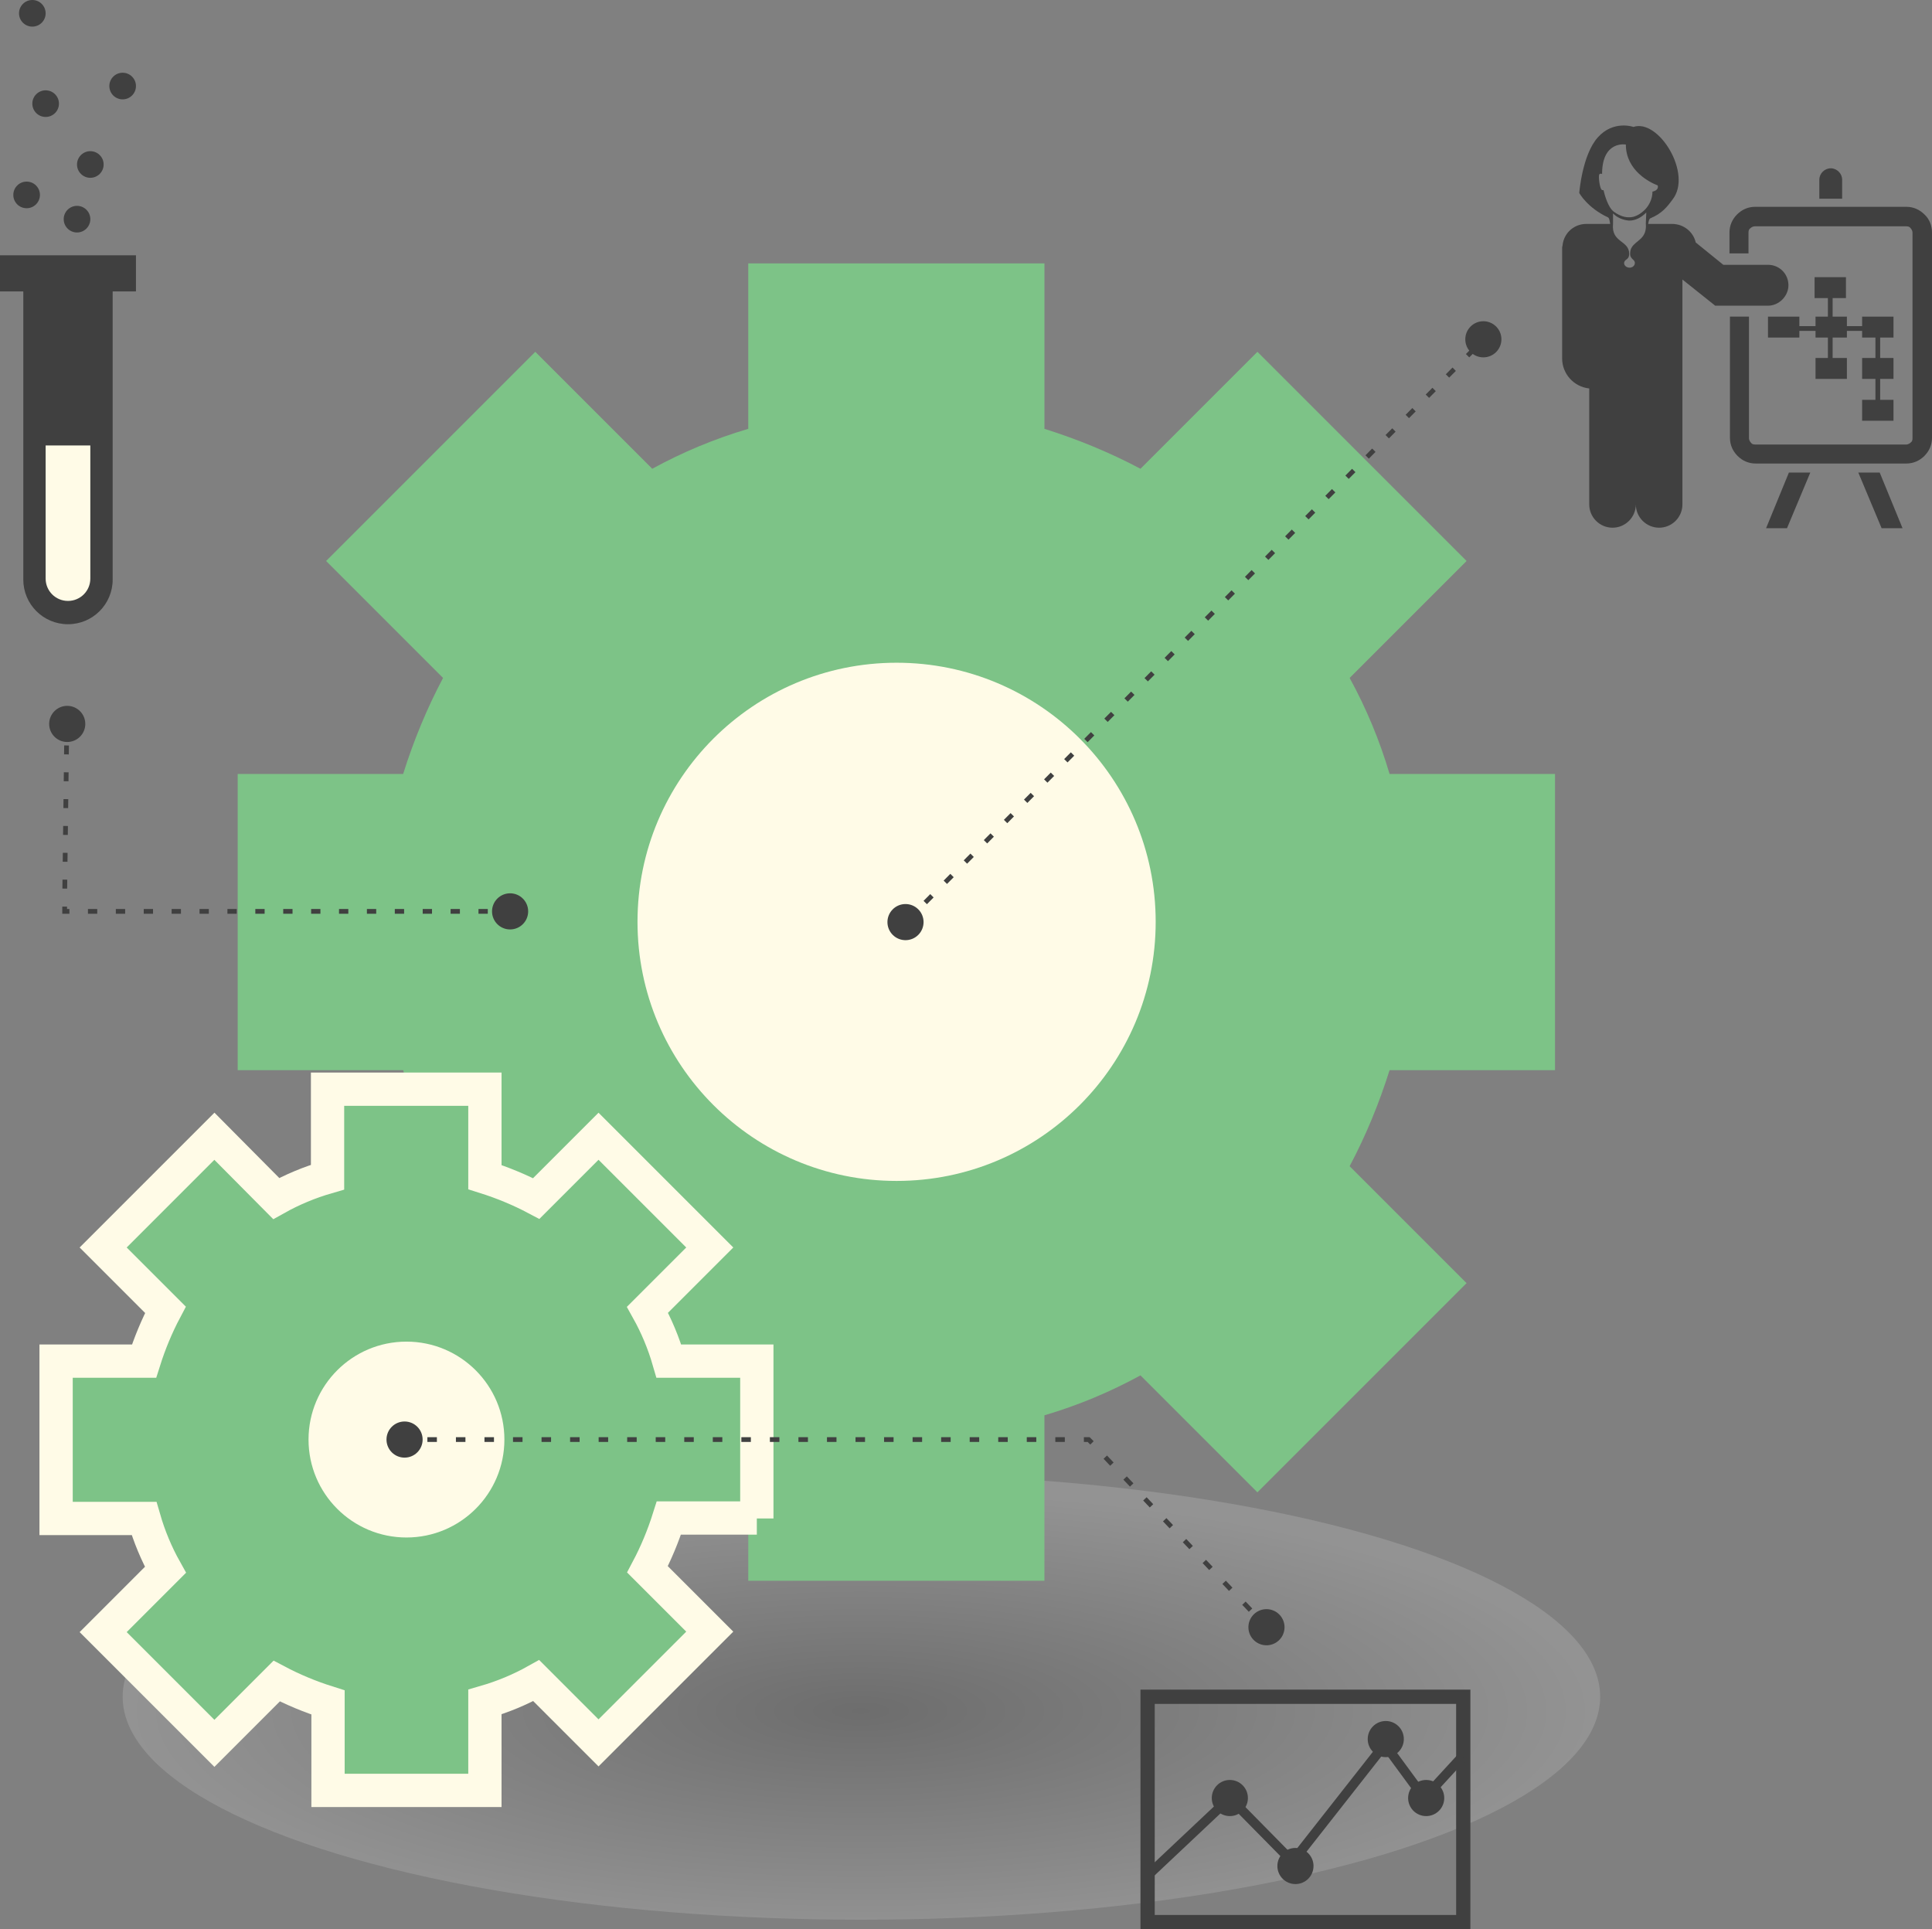 <?xml version="1.0" encoding="utf-8"?>
<!-- Generator: Adobe Illustrator 21.0.1, SVG Export Plug-In . SVG Version: 6.00 Build 0)  -->
<svg version="1.1" id="Layer_1" xmlns="http://www.w3.org/2000/svg" xmlns:xlink="http://www.w3.org/1999/xlink" x="0px" y="0px"
	 viewBox="0 0 406.4 405.8" style="enable-background:new 0 0 406.4 405.8;" xml:space="preserve">
<rect x="0" y="0" width="406.4" height="405.8" fill="#808080" stroke="none"/>
<style type="text/css">
	.st0{opacity:0.15;fill:url(#SVGID_1_);}
	.st1{fill:#7DC387;}
	.st2{fill:#FFFBE7;}
	.st3{fill:#7DC387;stroke:#FFFBE7;stroke-width:7;stroke-miterlimit:10;}
	.st4{fill:none;stroke:#404040;stroke-miterlimit:10;}
	.st5{fill:none;stroke:#404040;stroke-miterlimit:10;stroke-dasharray:1.882,3.764;}
	.st6{fill:none;stroke:#404040;stroke-miterlimit:10;stroke-dasharray:1.956,3.912;}
	.st7{fill:#404040;}
	.st8{fill:none;}
	.st9{fill-rule:evenodd;clip-rule:evenodd;fill:#404040;}
	.st10{fill-rule:evenodd;clip-rule:evenodd;fill:none;stroke:#404040;stroke-width:3;stroke-miterlimit:10;}
	.st11{fill-rule:evenodd;clip-rule:evenodd;fill:none;stroke:#404040;stroke-width:2;stroke-miterlimit:10;}
	.st12{fill:none;stroke:#404040;stroke-miterlimit:10;stroke-dasharray:2,4;}
	.st13{fill:none;stroke:#404040;stroke-miterlimit:10;stroke-dasharray:2.001,4.003;}
	.st14{fill:none;stroke:#404040;stroke-miterlimit:10;stroke-dasharray:2.017,4.034;}
</style>
<g>
	
		<radialGradient id="SVGID_1_" cx="313.785" cy="-12245.408" r="185.186" gradientTransform="matrix(0.839 0 0 0.253 -82.176 3457.982)" gradientUnits="userSpaceOnUse">
		<stop  offset="0" style="stop-color:#000000"/>
		<stop  offset="1" style="stop-color:#FFFFFF"/>
	</radialGradient>
	<ellipse class="st0" cx="181.2" cy="356.9" rx="155.4" ry="46.9"/>
	<g>
		<path class="st1" d="M327.1,225.1v-62.3h-34.8c-2.1-7.1-4.9-13.8-8.4-20.2l24.6-24.6l-44-44l-24.6,24.6
			c-6.4-3.4-13.2-6.2-20.2-8.4V55.4h-62.3v34.8c-7.1,2.1-13.8,4.9-20.2,8.4L112.6,74l-44,44l24.6,24.6c-3.4,6.4-6.2,13.2-8.4,20.2
			H50v62.3h34.8c2.1,7.1,4.9,13.8,8.4,20.2l-24.6,24.6l44,44l24.6-24.6c6.4,3.4,13.2,6.2,20.2,8.4v34.8h62.3v-34.8
			c7.1-2.1,13.8-4.9,20.2-8.4l24.6,24.6l44-44l-24.6-24.6c3.4-6.4,6.2-13.2,8.4-20.2H327.1z"/>
		<circle class="st2" cx="188.6" cy="193.9" r="54.5"/>
	</g>
	<path class="st3" d="M159.2,319.4v-33.1h-18.5c-1.1-3.8-2.6-7.4-4.5-10.8l13.1-13.1L125.9,239l-13.1,13.1c-3.4-1.8-7-3.3-10.8-4.5
		v-18.5H68.9v18.5c-3.8,1.1-7.4,2.6-10.8,4.5L45.1,239l-23.4,23.4l13.1,13.1c-1.8,3.4-3.3,7-4.5,10.8H11.8v33.1h18.5
		c1.1,3.8,2.6,7.4,4.5,10.8l-13.1,13.1l23.4,23.4l13.1-13.1c3.4,1.8,7,3.3,10.8,4.5v18.5H102V358c3.8-1.1,7.4-2.6,10.8-4.5
		l13.1,13.1l23.4-23.4l-13.1-13.1c1.8-3.4,3.3-7,4.5-10.8H159.2z"/>
	<g>
		<g>
			<line class="st4" x1="14.1" y1="152.1" x2="14.1" y2="153.1"/>
			<line class="st5" x1="14" y1="156.8" x2="13.6" y2="188.8"/>
			<polyline class="st4" points="13.6,190.7 13.6,191.7 14.6,191.7 			"/>
			<line class="st6" x1="18.5" y1="191.7" x2="104.6" y2="191.7"/>
			<line class="st4" x1="106.5" y1="191.7" x2="107.5" y2="191.7"/>
			<g>
				
					<ellipse transform="matrix(1.350702e-02 -1 1 1.350702e-02 -138.349 164.314)" class="st7" cx="14.1" cy="152.3" rx="3.8" ry="3.8"/>
			</g>
			<g>
				<circle class="st7" cx="107.3" cy="191.7" r="3.8"/>
			</g>
		</g>
	</g>
	<g>
		<path class="st8" d="M361.8,155"/>
	</g>
	<g>
		<path class="st7" d="M28.5,53.7H0v7.6h4.9v60.6c0,5.2,4.2,9.4,9.4,9.4c5.2,0,9.4-4.2,9.4-9.4V61.3h4.9V53.7z"/>
		<path class="st2" d="M9.6,93.7v28c0,2.6,2.1,4.7,4.7,4.7s4.7-2.1,4.7-4.7v-28H9.6z"/>
		<circle class="st7" cx="5.6" cy="41" r="2.8"/>
		<circle class="st7" cx="19" cy="34.6" r="2.8"/>
		<circle class="st7" cx="9.6" cy="21.8" r="2.8"/>
		<circle class="st7" cx="6.8" cy="2.8" r="2.8"/>
		<circle class="st7" cx="25.8" cy="18.1" r="2.8"/>
		<circle class="st7" cx="16.2" cy="46.1" r="2.8"/>
	</g>
	<g>
		<g>
			<rect x="371.9" y="66.6" class="st7" width="6.6" height="4.4"/>
			<rect x="381.9" y="66.6" class="st7" width="6.6" height="4.4"/>
			<rect x="391.7" y="66.6" class="st7" width="6.6" height="4.4"/>
			<rect x="381.9" y="75.3" class="st7" width="6.6" height="4.4"/>
			<rect x="391.7" y="75.3" class="st7" width="6.6" height="4.4"/>
			<rect x="391.7" y="84.1" class="st7" width="6.6" height="4.4"/>
			<rect x="381.7" y="58.3" class="st7" width="6.6" height="4.4"/>
			<line class="st4" x1="385" y1="60.5" x2="385" y2="79.2"/>
			<line class="st4" x1="395" y1="68.7" x2="395" y2="86.3"/>
			<line class="st4" x1="374.5" y1="69.1" x2="395.8" y2="69.1"/>
		</g>
		<g>
			<path class="st9" d="M376.2,60c0-2.4-1.9-4.3-4.3-4.3h-9.4l-5.8-4.7c-0.5-2.2-2.5-3.9-5-3.9h-5c0.1-0.6,0.2-1.1,0.5-1.2
				c2.4-1,3.5-2.4,4.6-3.9c4.3-5.4-2.9-17.1-8.2-15.3c0,0-4.2-1.5-7.5,2.2c-3.3,3.7-3.9,11.7-3.9,11.7s1.7,3.1,6,5.1
				c0.3,0.1,0.4,0.7,0.5,1.4h-5c-2.6,0-4.7,1.9-5,4.4c0,0.2-0.1,0.4-0.1,0.6c0,0,0,0,0,0v0v11.1v1.5v10.7c0,3.2,2.4,5.9,5.6,6.3
				l0.1,0v24.4c0,2.7,2.2,4.9,4.9,4.9c2.7,0,4.9-2.2,4.9-4.9c0,2.7,2.2,4.9,4.9,4.9c2.7,0,4.9-2.2,4.9-4.9V93.9V81.7V58.8l6.9,5.5
				h11.1C374.2,64.3,376.2,62.3,376.2,60z M346.2,47c0.3,3.3-2.1,3.5-3,5.1l0,0c-0.2,0.3-0.3,0.8-0.3,1.3c0,0.6,0.3,0.9,0.6,1.2
				c0.8,0.6,0.3,1.7-0.7,1.7c-1.1,0-1.6-1.1-0.7-1.7c0.3-0.2,0.6-0.5,0.6-1.2c0-2.9-3.8-2.3-3.4-6.3l0-0.1v-2.1
				c0.9,0.9,2.1,1.4,3.4,1.5c1.3,0,2.5-0.6,3.6-1.7L346.2,47L346.2,47z M337.3,40c-0.2,0-0.3,0-0.4-0.1c-0.4-0.4-0.7-2.7-0.5-3.2
				c0.1-0.2,0.4-0.2,0.6-0.1c0-0.1,0-0.1,0-0.2c0.1-6.9,5-6,5-6c0,5.5,5.1,8,6.7,8.6c0.3,1.1-1.1,1.3-1.1,1.3c0,1.4-0.6,2.7-1.4,3.6
				c-0.9,1-2.3,1.9-3.6,1.8h-0.1c-1.1,0-2.3-0.6-3.2-1.3C338.3,43.5,337.6,41.3,337.3,40z"/>
			<path class="st9" d="M404.8,45.1c-1-1-2.3-1.6-3.8-1.6h-31.8c-1.5,0-2.8,0.6-3.8,1.6c-1,1-1.6,2.3-1.6,3.8v4.4h4v-4.4
				c0-0.4,0.1-0.7,0.4-0.9c0.2-0.2,0.6-0.4,0.9-0.4H401c0.4,0,0.7,0.1,0.9,0.4c0.2,0.2,0.4,0.6,0.4,0.9v43.3c0,0.4-0.1,0.7-0.4,0.9
				c-0.2,0.2-0.6,0.4-0.9,0.4h-31.8c-0.4,0-0.7-0.1-0.9-0.4c-0.2-0.2-0.4-0.6-0.4-0.9V66.6h-4v25.5c0,1.5,0.6,2.8,1.6,3.8
				c1,1,2.3,1.6,3.8,1.6H401c1.5,0,2.8-0.6,3.8-1.6c1-1,1.6-2.3,1.6-3.8V48.9C406.4,47.4,405.8,46,404.8,45.1z"/>
			<path class="st9" d="M387.5,37.8c0-1.3-1.1-2.4-2.4-2.4c-1.3,0-2.4,1.1-2.4,2.4v4h4.8V37.8z"/>
			<polygon class="st9" points="390.9,99.4 395.8,111.1 400.2,111.1 395.4,99.4 			"/>
			<polygon class="st9" points="371.5,111.1 375.9,111.1 380.8,99.4 376.3,99.4 			"/>
		</g>
	</g>
	<g>
		<rect x="241.4" y="356.9" class="st10" width="66.4" height="47.4"/>
		<polyline class="st11" points="241.4,394.5 258.7,378.2 271.9,391.6 291.3,366.9 299.6,378.2 307.5,369.6 		"/>
		<circle class="st9" cx="258.7" cy="378.2" r="3.8"/>
		<circle class="st9" cx="272.5" cy="392.5" r="3.8"/>
		<circle class="st9" cx="291.5" cy="365.8" r="3.8"/>
		<circle class="st9" cx="300" cy="378.2" r="3.8"/>
	</g>
	<g>
		<g>
			<line class="st12" x1="190.4" y1="194.1" x2="312.2" y2="71.3"/>
			<g>
				<ellipse transform="matrix(0.704 -0.71 0.71 0.704 -81.377 192.637)" class="st7" cx="190.5" cy="194" rx="3.8" ry="3.8"/>
			</g>
			<g>
				<ellipse transform="matrix(0.704 -0.71 0.71 0.704 41.614 242.694)" class="st7" cx="312.1" cy="71.4" rx="3.8" ry="3.8"/>
			</g>
		</g>
	</g>
	<circle class="st2" cx="85.5" cy="302.8" r="20.6"/>
	<g>
		<g>
			<line class="st4" x1="84.9" y1="302.8" x2="85.9" y2="302.8"/>
			<line class="st13" x1="89.9" y1="302.8" x2="226" y2="302.8"/>
			<polyline class="st4" points="228,302.8 229,302.8 229.7,303.5 			"/>
			<line class="st14" x1="232.5" y1="306.5" x2="264.4" y2="340.1"/>
			<line class="st4" x1="265.8" y1="341.6" x2="266.5" y2="342.3"/>
			<g>
				<circle class="st7" cx="85.1" cy="302.8" r="3.8"/>
			</g>
			<g>
				
					<ellipse transform="matrix(0.726 -0.688 0.688 0.726 -162.363 277.051)" class="st7" cx="266.3" cy="342.2" rx="3.8" ry="3.8"/>
			</g>
		</g>
	</g>
</g>
</svg>
